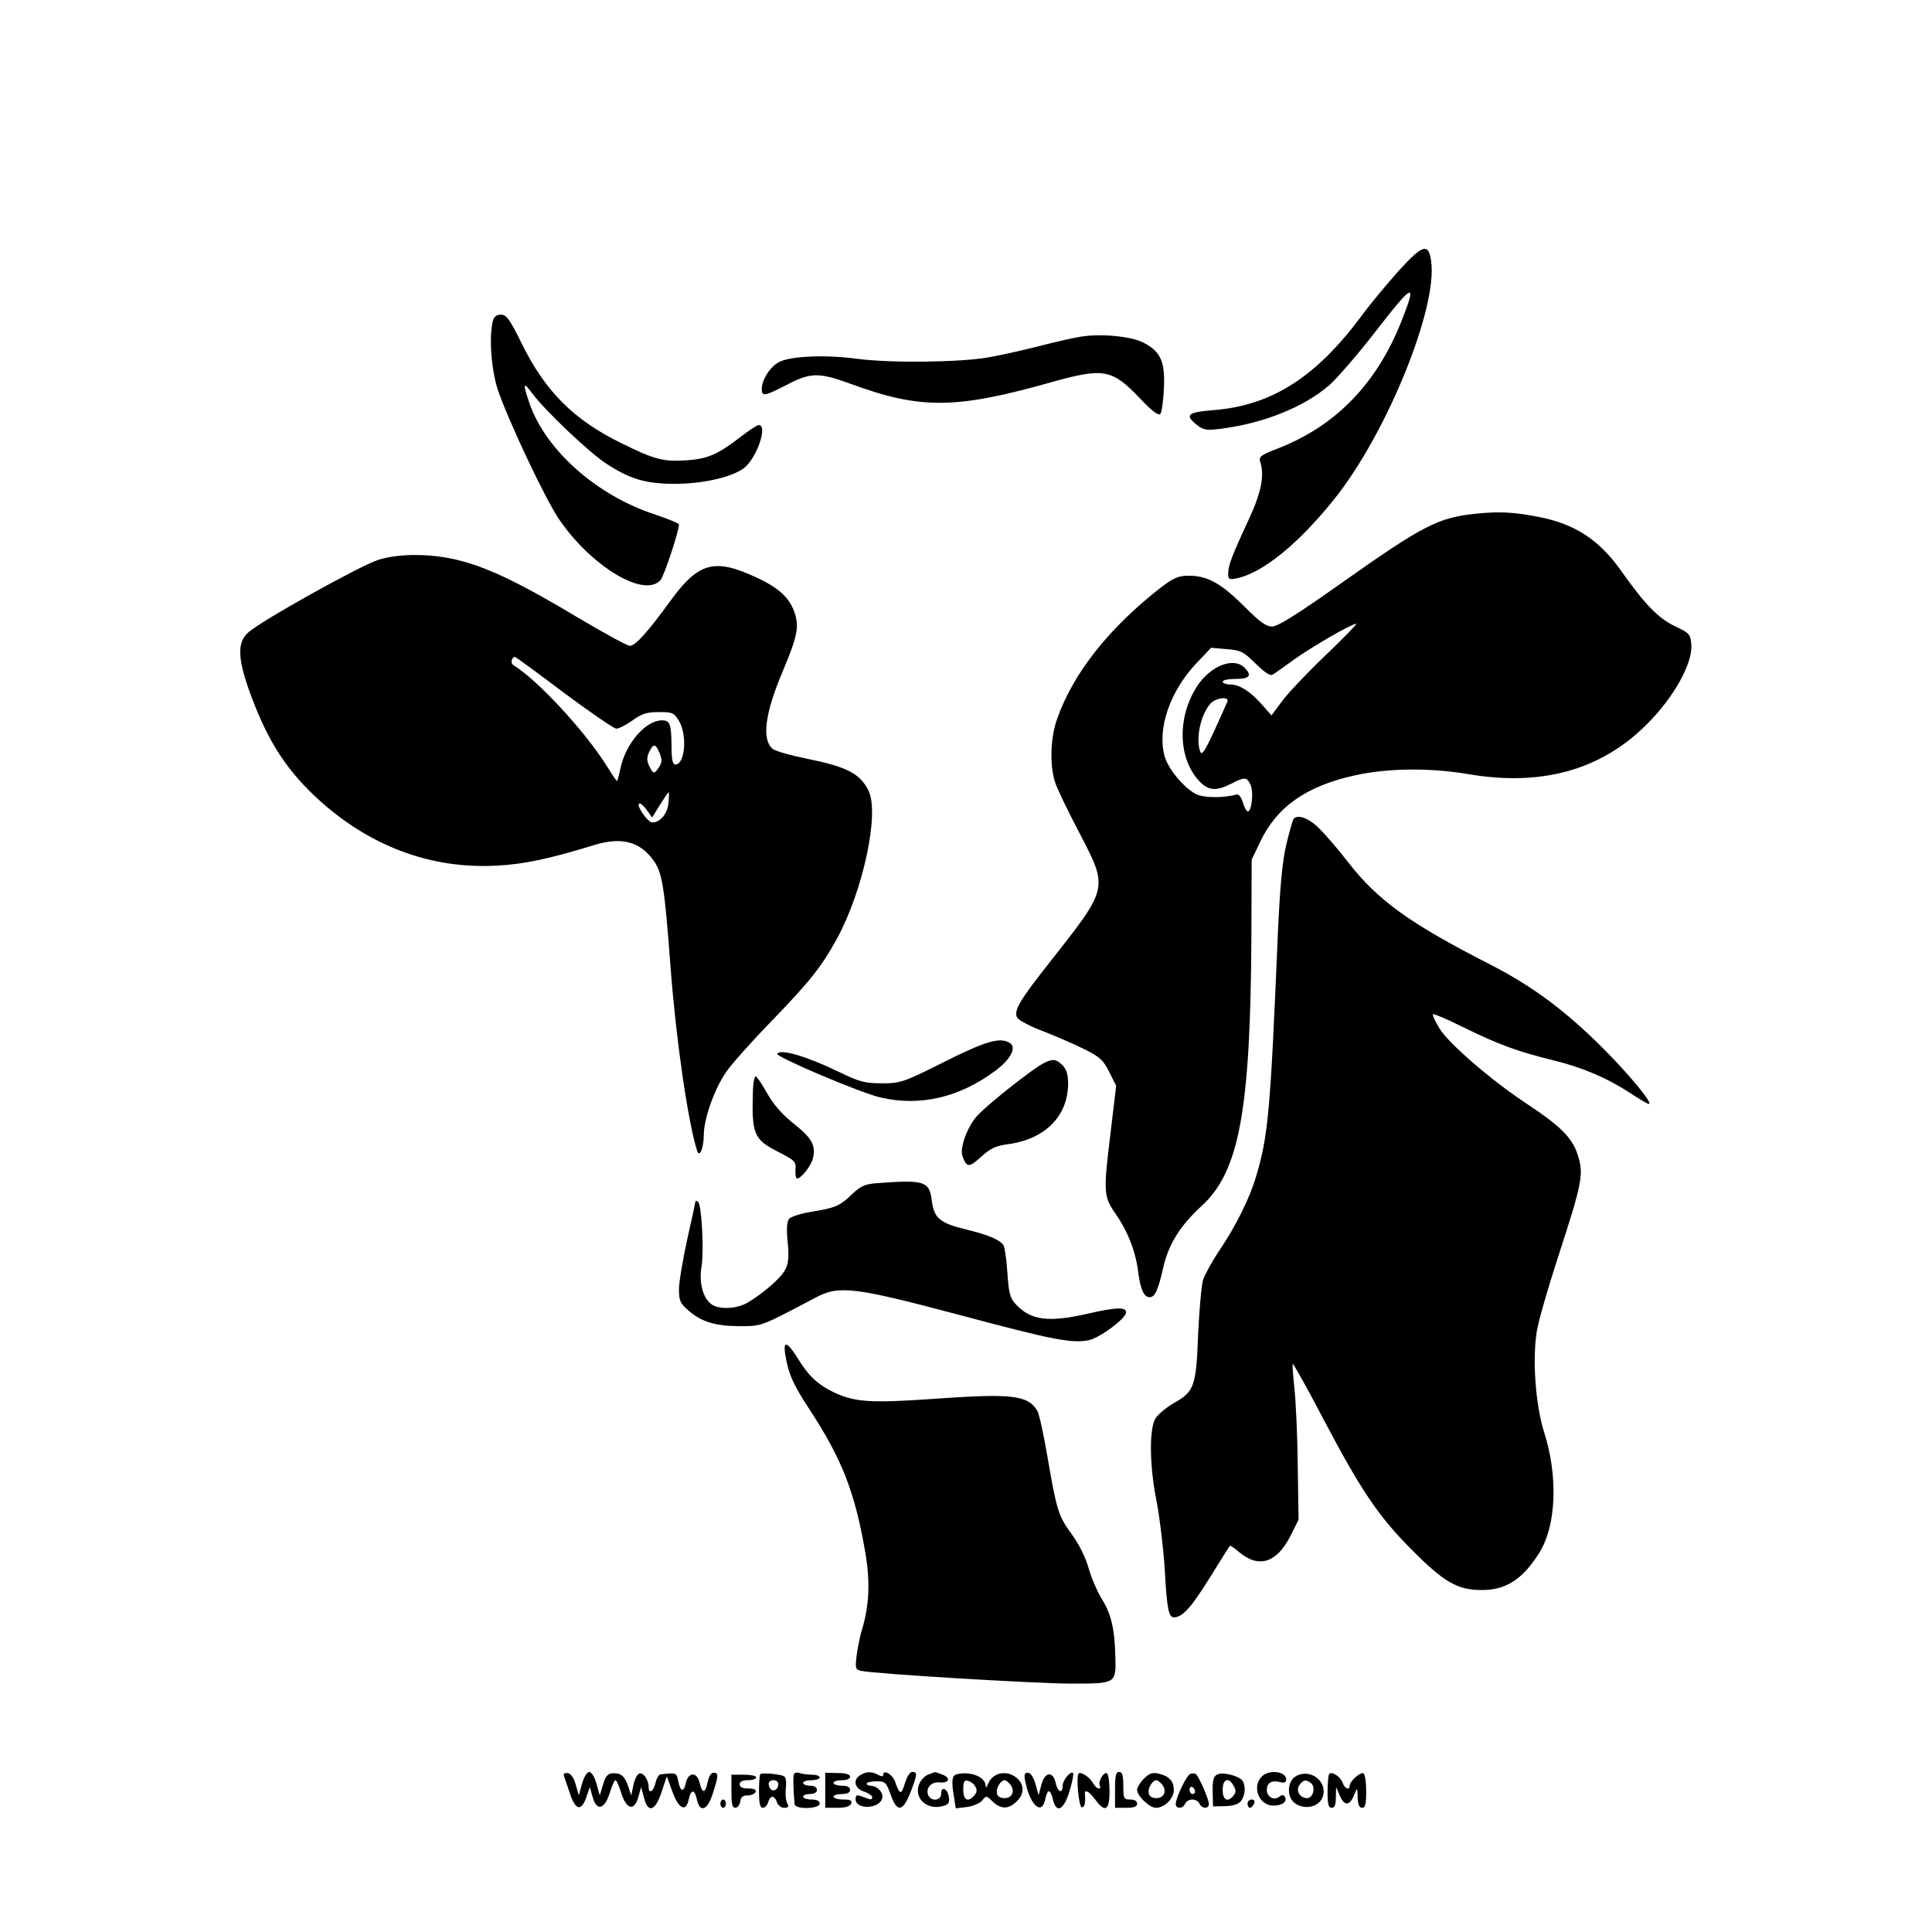 <?xml version="1.0" standalone="no"?>
<!DOCTYPE svg PUBLIC "-//W3C//DTD SVG 20010904//EN"
 "http://www.w3.org/TR/2001/REC-SVG-20010904/DTD/svg10.dtd">
<svg version="1.0" xmlns="http://www.w3.org/2000/svg"
 width="700pt" height="700pt" viewBox="0 0 700 700"
 preserveAspectRatio="xMidYMid meet">

<g transform="translate(0,700) scale(0.1,-0.1)"
fill="#000000" stroke="none">
<path d="M5067 6018 c-41 -46 -104 -121 -138 -168 -163 -218 -324 -320 -533
-336 -94 -8 -105 -17 -59 -54 23 -18 35 -20 82 -14 157 19 306 79 398 159 27
24 101 109 163 189 141 182 155 188 100 48 -90 -231 -240 -386 -453 -468 -59
-23 -67 -29 -61 -47 16 -50 4 -110 -40 -206 -63 -135 -76 -170 -76 -198 0 -23
3 -24 33 -18 93 21 220 123 350 285 190 236 378 697 352 865 -9 66 -31 59
-118 -37z"/>
<path d="M1786 5838 c-15 -56 -6 -180 18 -251 39 -114 172 -396 222 -469 116
-170 308 -286 367 -220 13 14 67 177 67 202 0 4 -38 19 -84 35 -212 68 -398
233 -457 402 -26 76 -24 83 10 37 45 -61 210 -218 271 -256 85 -55 142 -71
245 -71 100 0 202 23 248 55 47 33 91 158 56 158 -6 0 -36 -20 -67 -44 -82
-63 -118 -79 -198 -84 -81 -5 -113 3 -230 61 -175 85 -279 189 -365 365 -42
85 -54 102 -74 102 -15 0 -25 -7 -29 -22z"/>
<path d="M3915 5780 c-27 -4 -95 -20 -150 -34 -55 -14 -138 -33 -185 -41 -103
-18 -354 -21 -474 -5 -120 16 -252 10 -289 -15 -31 -20 -57 -63 -57 -95 0 -27
10 -26 91 16 86 45 117 45 229 4 255 -94 382 -93 732 6 187 52 217 47 319 -60
41 -44 66 -63 73 -56 5 5 11 47 13 92 5 98 -12 135 -75 167 -45 23 -155 33
-227 21z"/>
<path d="M5350 5139 c-140 -14 -192 -41 -499 -258 -154 -109 -222 -151 -242
-151 -22 0 -45 17 -101 73 -83 83 -133 111 -200 111 -39 0 -54 -7 -100 -41
-190 -148 -321 -313 -379 -481 -24 -69 -26 -170 -5 -230 8 -23 47 -104 87
-180 105 -202 106 -197 -105 -465 -113 -143 -135 -180 -120 -205 6 -9 49 -32
95 -49 46 -18 113 -47 149 -65 56 -28 68 -40 89 -82 l25 -50 -19 -160 c-28
-228 -27 -240 17 -304 44 -63 73 -137 82 -211 8 -63 21 -91 41 -91 20 0 31 25
50 109 20 85 61 150 139 222 136 124 177 345 180 979 l1 275 31 65 c60 127
167 202 344 241 119 26 270 28 411 4 265 -45 480 15 645 180 98 97 167 221
162 289 -3 38 -6 42 -59 67 -61 29 -109 79 -194 199 -81 115 -170 173 -305
198 -88 17 -140 19 -220 11z m-549 -515 c-66 -63 -137 -138 -157 -166 l-37
-50 -33 37 c-42 49 -83 75 -116 75 -16 0 -28 5 -28 10 0 6 20 10 44 10 54 0
64 12 35 41 -40 40 -126 6 -174 -71 -71 -113 -66 -261 12 -342 32 -33 60 -35
113 -8 50 26 58 25 71 -4 12 -26 4 -96 -10 -96 -4 0 -13 15 -18 33 -6 20 -15
31 -24 28 -47 -13 -118 -12 -146 2 -45 24 -101 91 -114 139 -26 99 20 233 115
334 l54 57 57 -5 c51 -4 60 -9 104 -52 35 -34 53 -46 63 -40 8 5 43 30 79 56
63 45 206 128 223 128 4 0 -46 -52 -113 -116z m-354 -166 c-3 -7 -24 -55 -48
-107 -33 -72 -45 -89 -50 -75 -18 46 1 135 37 175 19 21 69 27 61 7z"/>
<path d="M1369 4971 c-65 -21 -428 -223 -470 -263 -39 -35 -38 -90 2 -205 62
-174 128 -282 239 -387 191 -180 420 -267 665 -252 94 5 188 25 347 74 98 30
162 14 212 -50 36 -48 43 -93 66 -398 20 -262 63 -557 96 -660 9 -26 24 11 24
60 1 58 38 164 81 226 18 27 92 110 164 184 139 144 181 196 238 300 95 175
155 457 113 537 -31 61 -79 85 -222 114 -60 12 -116 28 -125 36 -39 34 -28
126 35 276 54 128 62 164 46 214 -18 56 -56 92 -138 130 -153 72 -211 56 -313
-84 -82 -113 -127 -163 -147 -163 -9 0 -93 46 -186 101 -203 122 -324 181
-430 208 -100 26 -219 27 -297 2z m674 -481 c96 -71 181 -130 190 -130 10 0
36 14 59 30 33 24 51 30 95 30 49 0 55 -2 73 -32 31 -51 22 -158 -13 -158 -10
0 -14 18 -14 70 -1 79 -6 90 -35 90 -58 0 -130 -83 -149 -170 -6 -27 -12 -50
-14 -50 -1 0 -20 28 -42 63 -77 121 -246 304 -334 358 -10 6 -5 29 7 29 2 0
82 -58 177 -130z m347 -219 c9 -23 9 -33 -2 -50 -17 -27 -22 -26 -36 4 -9 19
-9 31 0 50 15 32 23 32 38 -4z m32 -181 c-4 -39 -30 -70 -59 -70 -15 0 -57 59
-48 68 4 4 16 -6 27 -21 l21 -29 28 46 c16 25 30 46 32 46 1 0 1 -18 -1 -40z"/>
<path d="M4686 4031 c-3 -5 -15 -47 -26 -93 -14 -61 -22 -147 -30 -318 -27
-649 -35 -737 -80 -886 -23 -78 -77 -185 -135 -269 -24 -36 -49 -82 -56 -102
-6 -21 -14 -110 -18 -198 -7 -188 -14 -207 -87 -248 -28 -16 -59 -42 -68 -57
-23 -40 -21 -174 5 -302 11 -57 24 -166 29 -243 8 -145 14 -175 34 -175 31 1
62 36 127 140 39 63 73 117 75 119 2 2 17 -8 34 -23 71 -59 135 -39 185 58
l30 60 -3 195 c-1 108 -7 234 -12 280 -5 47 -8 87 -6 89 2 2 51 -85 108 -194
137 -261 202 -358 323 -479 117 -118 166 -146 253 -146 87 -1 149 39 208 133
63 99 70 277 19 438 -32 100 -44 270 -26 371 6 35 40 154 76 264 87 268 94
299 72 369 -20 63 -60 104 -187 188 -127 84 -280 216 -314 271 -16 26 -27 50
-24 52 3 3 54 -19 114 -49 125 -61 193 -86 319 -117 104 -25 195 -63 281 -119
33 -22 64 -40 68 -40 17 0 -66 101 -164 200 -137 137 -256 226 -410 305 -292
149 -409 233 -517 373 -37 48 -86 104 -107 124 -37 36 -78 49 -90 29z"/>
<path d="M3420 3152 c-148 -74 -157 -77 -225 -77 -62 0 -80 5 -155 41 -115 56
-212 85 -224 66 -6 -11 302 -142 373 -158 143 -34 287 -1 418 97 55 41 77 84
52 100 -35 22 -86 8 -239 -69z"/>
<path d="M3778 3146 c-38 -20 -193 -142 -234 -185 -36 -36 -68 -119 -57 -149
15 -43 24 -43 67 -4 34 31 53 40 96 46 136 18 219 101 220 219 0 34 -6 53 -20
67 -24 24 -36 25 -72 6z"/>
<path d="M2728 3048 c-5 -156 3 -177 91 -221 62 -32 66 -36 63 -66 -1 -17 2
-31 6 -31 15 0 50 45 57 72 12 47 -3 74 -67 125 -43 34 -74 69 -98 111 -19 34
-38 62 -42 62 -5 0 -9 -24 -10 -52z"/>
<path d="M3175 2713 c-40 -3 -57 -11 -85 -37 -46 -45 -62 -52 -147 -66 -40 -6
-77 -18 -84 -26 -8 -10 -10 -36 -5 -85 5 -52 3 -77 -9 -99 -15 -30 -76 -83
-135 -119 -40 -24 -106 -27 -133 -6 -31 23 -45 79 -35 138 9 58 0 225 -13 233
-5 3 -9 4 -9 2 0 -2 -13 -64 -30 -138 -16 -74 -30 -156 -30 -181 0 -41 4 -51
34 -77 47 -41 98 -57 187 -57 80 0 74 -2 273 103 86 46 140 39 521 -62 337
-90 407 -104 469 -92 40 8 136 79 136 101 0 20 -36 19 -140 -5 -140 -32 -206
-24 -259 34 -21 22 -26 40 -31 114 -3 48 -10 93 -14 100 -12 19 -55 38 -134
57 -96 23 -118 41 -126 105 -9 71 -26 76 -201 63z"/>
<path d="M2845 2093 c12 -72 28 -108 87 -198 119 -182 166 -301 204 -525 17
-101 13 -186 -11 -268 -8 -25 -17 -69 -21 -98 -6 -50 -5 -53 17 -58 53 -11
634 -46 760 -46 164 0 163 -1 160 102 -2 96 -16 154 -51 208 -15 25 -36 74
-46 109 -11 39 -34 85 -60 121 -49 67 -55 84 -89 283 -14 81 -30 156 -37 166
-35 57 -92 63 -386 42 -215 -15 -275 -11 -348 23 -61 29 -94 60 -134 125 -38
61 -53 65 -45 14z"/>
<path d="M2043 567 c2 -7 12 -36 22 -65 20 -62 42 -66 60 -12 l12 35 10 -35
c14 -53 43 -47 62 13 8 26 17 47 21 47 4 0 13 -21 21 -47 19 -60 48 -66 62
-13 l10 35 10 -37 c14 -59 41 -51 64 19 l19 57 20 -55 c23 -63 49 -76 59 -30
8 39 22 40 30 1 11 -50 39 -39 58 23 21 66 21 74 2 74 -9 0 -17 -14 -21 -34
-8 -41 -20 -43 -29 -3 -9 41 -41 41 -50 0 -8 -36 -20 -32 -28 8 -6 29 -6 30
-64 23 -6 0 -14 -14 -18 -31 -7 -31 -25 -42 -25 -14 0 26 -20 54 -34 48 -8 -3
-17 -22 -21 -42 l-8 -37 -11 33 c-13 38 -27 49 -58 47 -16 -1 -25 -12 -33 -41
l-12 -39 -12 43 c-7 24 -18 42 -26 42 -8 0 -19 -18 -26 -42 l-12 -43 -11 39
c-7 25 -18 40 -29 42 -11 1 -17 -3 -14 -9z"/>
<path d="M2755 572 c-3 -3 -5 -32 -5 -64 0 -43 4 -58 14 -58 7 0 16 9 19 20 3
11 10 20 15 20 6 0 14 -9 17 -20 4 -11 15 -20 26 -20 16 0 18 4 11 17 -5 9 -7
33 -5 53 3 22 1 40 -6 44 -13 8 -80 14 -86 8z m65 -36 c0 -21 -21 -31 -30 -15
-5 7 -6 17 -4 21 9 14 34 9 34 -6z"/>
<path d="M2877 573 c-4 -7 -3 -60 2 -110 2 -20 91 -17 91 2 0 10 -10 15 -30
15 -16 0 -30 5 -30 10 0 6 11 10 25 10 16 0 25 6 25 15 0 9 -9 15 -25 15 -14
0 -25 5 -25 10 0 6 14 10 30 10 17 0 30 5 30 10 0 6 -13 10 -29 10 -16 0 -36
3 -44 6 -8 3 -17 2 -20 -3z"/>
<path d="M2990 514 l0 -64 44 0 c30 0 46 5 50 15 4 12 -3 15 -29 15 -19 0 -35
5 -35 10 0 6 14 10 30 10 20 0 30 5 30 15 0 10 -10 15 -30 15 -16 0 -30 5 -30
10 0 6 14 10 30 10 18 0 30 5 30 13 0 8 -15 13 -45 13 l-45 1 0 -63z"/>
<path d="M3118 569 c-29 -16 -22 -49 12 -60 17 -6 30 -15 30 -20 0 -11 -3 -11
-34 1 -22 8 -26 7 -26 -9 0 -38 84 -36 96 2 7 21 -17 47 -43 47 -7 0 -13 4
-13 8 0 4 16 8 35 8 32 0 36 -3 52 -48 23 -66 44 -63 72 8 25 66 26 74 6 74
-8 0 -19 -17 -26 -40 -13 -44 -19 -44 -35 2 -9 29 -44 49 -44 27 0 -6 -8 -6
-19 1 -24 12 -41 12 -63 -1z"/>
<path d="M3362 570 c-12 -5 -27 -21 -32 -35 -19 -49 26 -92 81 -80 25 6 30 11
27 33 -4 31 -28 43 -28 13 0 -26 -37 -29 -47 -5 -10 25 11 49 40 46 35 -4 44
16 12 28 -14 6 -27 10 -28 9 -1 0 -12 -4 -25 -9z"/>
<path d="M3468 572 c-19 -4 -22 -23 -11 -86 l6 -38 41 5 c23 3 47 14 55 24 14
18 15 18 37 -4 28 -27 55 -29 82 -5 30 25 35 56 15 81 -34 40 -94 34 -113 -12
-6 -15 -9 -17 -9 -6 -2 31 -53 52 -103 41z m65 -44 c8 -12 7 -21 -2 -32 -23
-28 -41 -19 -41 20 0 28 4 35 16 32 9 -2 22 -10 27 -20z m127 7 c19 -23 8 -50
-20 -50 -16 0 -26 6 -28 18 -4 18 14 47 28 47 4 0 13 -7 20 -15z"/>
<path d="M3714 549 c17 -89 60 -129 73 -69 3 17 9 30 13 30 5 0 11 -13 15 -30
12 -52 39 -39 60 30 10 33 16 63 13 66 -9 9 -38 -26 -38 -47 0 -30 -18 -22
-25 11 -10 45 -40 40 -52 -7 l-10 -38 -11 41 c-8 26 -18 41 -28 41 -12 0 -14
-7 -10 -28z"/>
<path d="M3907 573 c-8 -17 2 -118 12 -121 10 -3 15 17 12 46 -3 21 14 13 37
-18 36 -49 52 -40 52 29 0 33 -4 62 -9 66 -12 7 -34 -32 -26 -45 3 -6 2 -10
-4 -10 -6 0 -15 9 -21 20 -12 22 -47 44 -53 33z"/>
<path d="M4040 515 l0 -65 40 0 c29 0 40 4 40 15 0 9 -9 15 -25 15 -23 0 -25
3 -25 50 0 38 -4 50 -15 50 -12 0 -15 -14 -15 -65z"/>
<path d="M4145 556 c-14 -14 -25 -32 -25 -41 0 -22 45 -65 68 -65 31 0 65 33
65 64 0 33 -17 51 -56 60 -21 5 -33 1 -52 -18z m65 -21 c19 -23 8 -50 -20 -50
-16 0 -26 6 -28 18 -4 18 14 47 28 47 4 0 13 -7 20 -15z"/>
<path d="M4313 573 c-14 -5 -53 -87 -53 -109 0 -19 26 -18 34 1 3 8 15 15 26
15 11 0 23 -7 26 -15 8 -19 34 -20 34 -1 0 17 -38 104 -48 109 -4 2 -13 2 -19
0z m17 -64 c0 -5 -4 -9 -10 -9 -5 0 -10 7 -10 16 0 8 5 12 10 9 6 -3 10 -10
10 -16z"/>
<path d="M4418 573 c-21 -5 -26 -18 -24 -73 l1 -45 44 1 c30 1 48 7 58 19 15
21 17 53 5 73 -10 15 -60 30 -84 25z m52 -44 c9 -15 8 -24 -1 -35 -21 -26 -39
-16 -39 21 0 40 22 48 40 14z"/>
<path d="M4577 568 c-44 -35 -19 -110 37 -110 32 0 52 15 41 32 -5 8 -10 8
-20 0 -19 -15 -45 -1 -45 25 0 26 18 36 49 28 14 -4 21 -1 21 10 0 27 -54 36
-83 15z"/>
<path d="M4698 566 c-35 -17 -38 -79 -4 -101 35 -23 84 -12 98 23 20 54 -40
105 -94 78z m50 -25 c20 -12 11 -56 -12 -56 -27 0 -43 29 -27 49 15 18 21 19
39 7z"/>
<path d="M4816 573 c-3 -3 -6 -33 -6 -65 0 -45 3 -58 15 -58 11 0 15 11 15 38
l1 37 14 -32 c16 -38 36 -36 52 5 11 27 11 27 12 -10 1 -27 6 -38 16 -38 12 0
15 13 15 59 0 33 -4 62 -10 66 -10 6 -50 -29 -50 -45 0 -18 -18 -11 -25 10 -7
22 -39 43 -49 33z"/>
<path d="M2650 510 c0 -45 3 -60 14 -60 8 0 16 10 18 23 2 16 10 22 27 22 14
0 26 6 29 13 2 8 -7 12 -27 12 -21 0 -31 5 -31 15 0 10 10 15 30 15 17 0 30 5
30 10 0 6 -20 10 -45 10 l-45 0 0 -60z"/>
<path d="M2610 465 c0 -8 5 -15 10 -15 6 0 10 7 10 15 0 8 -4 15 -10 15 -5 0
-10 -7 -10 -15z"/>
<path d="M4520 465 c0 -8 4 -15 9 -15 5 0 11 7 15 15 3 9 0 15 -9 15 -8 0 -15
-7 -15 -15z"/>
</g>
</svg>
